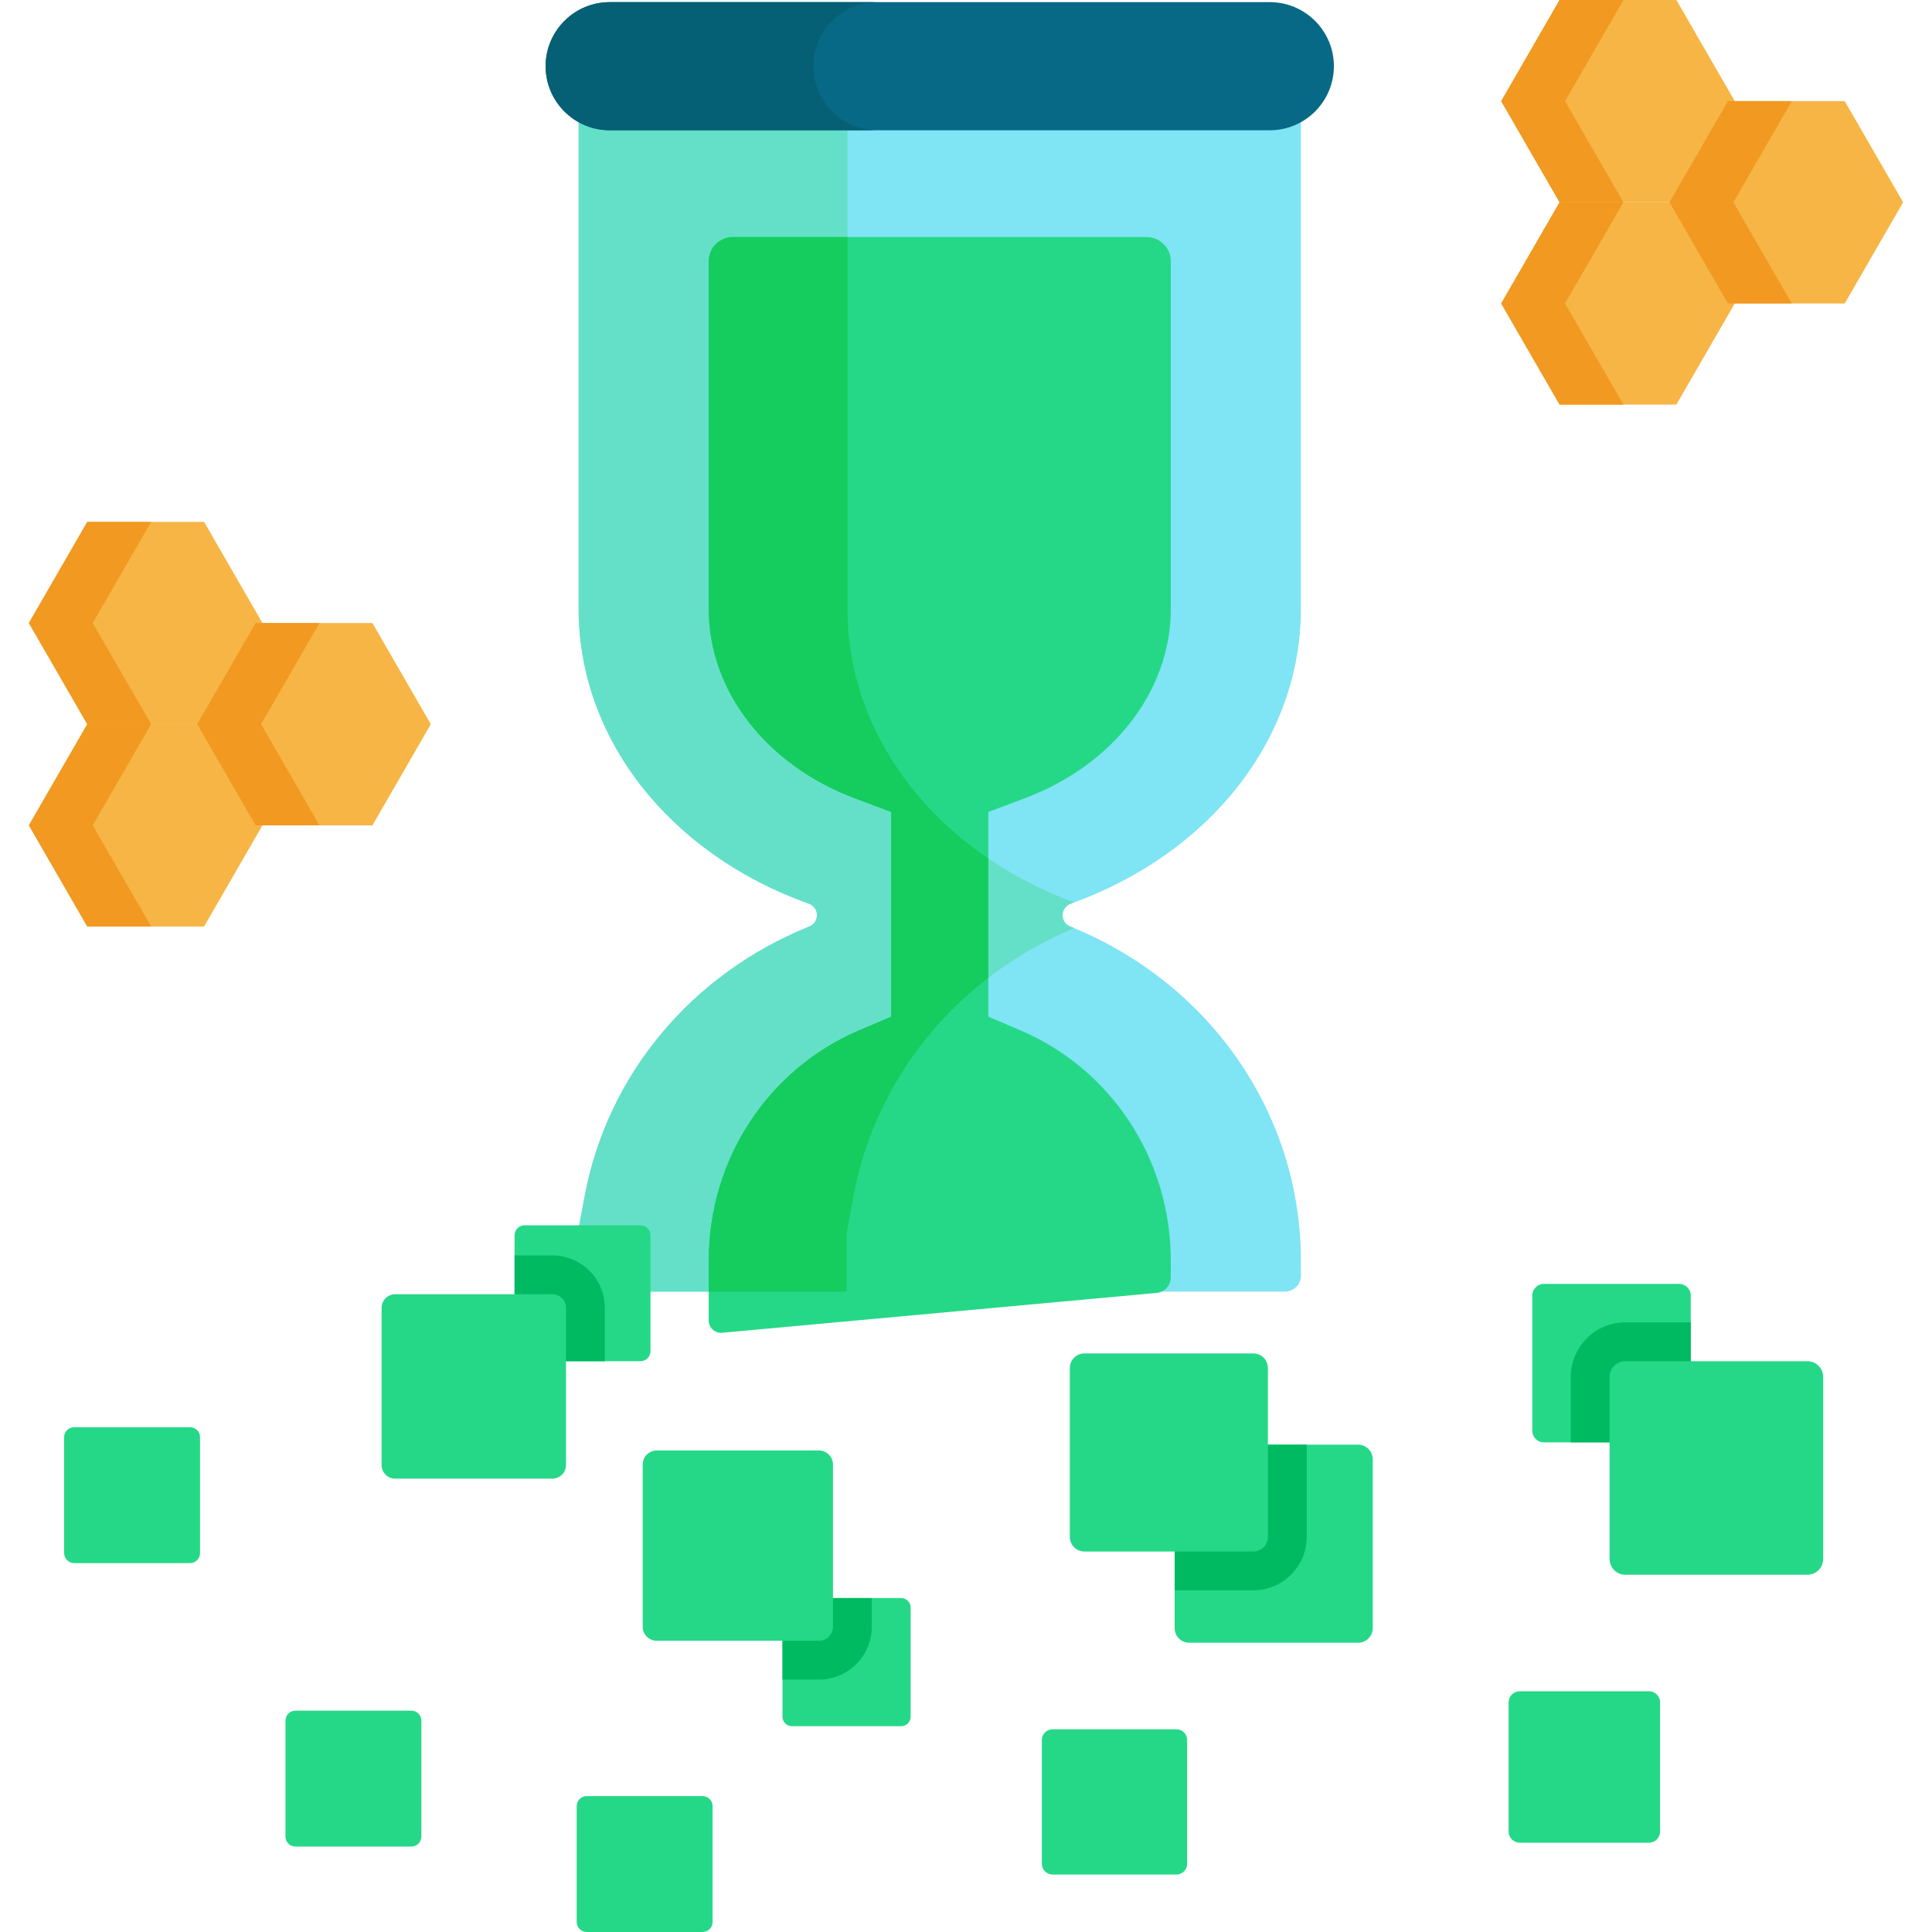 <?xml version="1.0" encoding="iso-8859-1"?>
<!-- Generator: Adobe Illustrator 19.0.0, SVG Export Plug-In . SVG Version: 6.00 Build 0)  -->
<svg version="1.1" id="Capa_1" xmlns="http://www.w3.org/2000/svg" xmlns:xlink="http://www.w3.org/1999/xlink" x="0px" y="0px"
	 viewBox="0 0 512 512" style="enable-background:new 0 0 512 512;" xml:space="preserve">
<path style="fill:#7FE4F4;" d="M283.854,239.451c36.995-13.27,60.893-43.896,60.893-78.057V28.863H153.344v132.531
	c0,34.2,23.952,64.858,61.023,78.105c1.288,0.46,2.106,1.597,2.136,2.967c0.029,1.369-0.743,2.539-2.049,3.068l-0.098,0.04
	c-31.224,12.649-53.44,39.361-59.428,71.455l-1.818,9.743v15.52h17.213H340.51c2.34,0,4.237-1.897,4.237-4.237v-3.996
	c0-38.74-23.945-73.47-61.01-88.485l-0.148-0.06c-1.32-0.535-2.099-1.787-1.993-3.235
	C281.69,240.979,282.627,239.891,283.854,239.451z"/>
<path style="fill:#65E0C8;" d="M226.166,317.029c5.928-31.772,27.765-58.259,58.495-71.061c-0.31-0.129-0.612-0.268-0.924-0.394
	l-0.148-0.06c-1.32-0.536-2.099-1.787-1.993-3.235c0.095-1.301,1.031-2.388,2.259-2.83c0.273-0.098,0.538-0.206,0.81-0.306
	c-36.531-13.428-60.083-43.843-60.083-77.752V28.863h-71.238v132.531c0,34.2,23.952,64.858,61.023,78.105
	c1.288,0.46,2.106,1.597,2.136,2.967c0.029,1.369-0.743,2.539-2.049,3.068l-0.098,0.04c-31.224,12.649-53.44,39.361-59.428,71.455
	l-1.818,9.743v15.52h17.213h54.025v-15.52L226.166,317.029z"/>
<path style="fill:#086987;" d="M161.577,34.522c-9.362,0-16.979-7.617-16.979-16.979s7.617-16.979,16.979-16.979h174.938
	c9.362,0,16.979,7.617,16.979,16.979s-7.617,16.979-16.979,16.979H161.577z"/>
<path style="fill:#066075;" d="M215.573,17.543c0-9.362,7.617-16.979,16.979-16.979h-70.975c-9.362,0-16.979,7.617-16.979,16.979
	s7.617,16.979,16.979,16.979h70.975C223.19,34.522,215.573,26.905,215.573,17.543z"/>
<path style="fill:#25D887;" d="M191.381,353.2c-1.914,0.176-3.565-1.331-3.565-3.253v-15.888c0-26.749,15.658-50.702,39.89-61.021
	l8.475-3.609v-54.247l-9.652-3.624c-23.518-8.832-38.713-28.523-38.713-50.164V69.238c0-3.544,2.873-6.417,6.417-6.417h109.623
	c3.544,0,6.417,2.873,6.417,6.417v92.155c0,21.641-15.196,41.332-38.713,50.164l-9.652,3.624v54.247l8.474,3.609
	c24.233,10.319,39.891,34.272,39.891,61.021v4.432c0,2.153-1.64,3.951-3.784,4.147L191.381,353.2z"/>
<path style="fill:#15CC5E;" d="M224.349,326.772l1.818-9.743c4.331-23.213,17.162-43.599,35.742-57.893v-31.624
	c-23.252-15.804-37.327-39.915-37.327-66.118V62.821h-30.348c-3.544,0-6.417,2.873-6.417,6.417v92.155
	c0,21.641,15.196,41.332,38.713,50.164l9.652,3.624v54.247l-8.475,3.609c-24.232,10.319-39.89,34.272-39.89,61.021v8.232h36.531
	L224.349,326.772L224.349,326.772z"/>
<g>
	<path style="fill:#25D887;" d="M399.794,485.378v-34.224c0-1.635,1.325-2.962,2.962-2.962h34.224c1.635,0,2.962,1.325,2.962,2.962
		v34.224c0,1.635-1.325,2.962-2.962,2.962h-34.224C401.12,488.338,399.794,487.013,399.794,485.378z"/>
	<path style="fill:#25D887;" d="M276.101,493.938v-32.822c0-1.568,1.272-2.84,2.84-2.84h32.822c1.568,0,2.84,1.272,2.84,2.84v32.822
		c0,1.568-1.272,2.84-2.84,2.84h-32.822C277.372,496.777,276.101,495.506,276.101,493.938z"/>
	<path style="fill:#25D887;" d="M136.365,358.073V327.37c0-1.467,1.19-2.657,2.657-2.657h30.704c1.467,0,2.657,1.19,2.657,2.657
		v30.704c0,1.467-1.19,2.657-2.657,2.657h-30.704C137.554,360.73,136.365,359.541,136.365,358.073z"/>
</g>
<path style="fill:#00BA61;" d="M146.387,332.697h-10.023v25.377c0,1.467,1.19,2.657,2.657,2.657h21.261v-14.139
	C160.282,338.929,154.049,332.697,146.387,332.697z"/>
<g>
	<path style="fill:#25D887;" d="M101.127,388.247v-41.656c0-1.99,1.614-3.604,3.604-3.604h41.656c1.99,0,3.604,1.614,3.604,3.604
		v41.656c0,1.99-1.614,3.604-3.604,3.604h-41.656C102.741,391.851,101.127,390.237,101.127,388.247z"/>
	<path style="fill:#25D887;" d="M16.996,411.584V380.88c0-1.467,1.19-2.657,2.657-2.657h30.704c1.467,0,2.657,1.19,2.657,2.657
		v30.704c0,1.467-1.19,2.657-2.657,2.657H19.652C18.184,414.241,16.996,413.051,16.996,411.584z"/>
	<path style="fill:#25D887;" d="M75.651,486.704V456c0-1.467,1.19-2.657,2.657-2.657h30.704c1.467,0,2.657,1.19,2.657,2.657v30.704
		c0,1.467-1.19,2.657-2.657,2.657H78.307C76.84,489.361,75.651,488.171,75.651,486.704z"/>
	<path style="fill:#25D887;" d="M152.83,509.343v-30.704c0-1.467,1.19-2.657,2.657-2.657h30.704c1.467,0,2.657,1.19,2.657,2.657
		v30.704c0,1.467-1.19,2.657-2.657,2.657h-30.704C154.018,512,152.83,510.81,152.83,509.343z"/>
	<path style="fill:#25D887;" d="M207.369,454.956v-28.949c0-1.383,1.122-2.505,2.505-2.505h28.949c1.383,0,2.505,1.122,2.505,2.505
		v28.949c0,1.383-1.122,2.505-2.505,2.505h-28.949C208.49,457.461,207.369,456.339,207.369,454.956z"/>
</g>
<path style="fill:#00BA61;" d="M209.874,423.502c-1.383,0-2.505,1.122-2.505,2.505v19.105h9.659c7.725,0,14.009-6.284,14.009-14.009
	v-7.601H209.874z"/>
<path style="fill:#25D887;" d="M311.296,431.471v-44.75c0-2.138,1.734-3.872,3.872-3.872h44.75c2.138,0,3.872,1.734,3.872,3.872
	v44.75c0,2.138-1.734,3.872-3.872,3.872h-44.75C313.03,435.342,311.296,433.609,311.296,431.471z"/>
<path style="fill:#00BA61;" d="M315.168,382.848c-2.138,0-3.872,1.734-3.872,3.872v34.736h20.838
	c7.809,0,14.163-6.353,14.163-14.163v-24.446H315.168z"/>
<path style="fill:#25D887;" d="M406.07,379.147v-35.806c0-1.711,1.387-3.097,3.097-3.097h35.806c1.711,0,3.097,1.387,3.097,3.097
	v35.806c0,1.711-1.387,3.097-3.097,3.097h-35.806C407.457,382.245,406.07,380.858,406.07,379.147z"/>
<path style="fill:#00BA61;" d="M430.73,350.44c-7.976,0-14.465,6.489-14.465,14.465v17.34h28.707c1.711,0,3.097-1.387,3.097-3.097
	v-28.707H430.73V350.44z"/>
<g>
	<polygon style="fill:#F6B545;" points="23.13,245.526 7.654,218.722 23.13,191.917 54.081,191.917 69.556,218.722 54.081,245.526 	
		"/>
	<polygon style="fill:#F6B545;" points="23.13,191.917 7.654,165.113 23.13,138.308 54.081,138.308 69.556,165.113 54.081,191.917 	
		"/>
	<polygon style="fill:#F6B545;" points="67.743,218.722 52.267,191.917 67.743,165.113 98.694,165.113 114.17,191.917 
		98.694,218.722 	"/>
</g>
<g>
	<polygon style="fill:#F19920;" points="40.042,191.917 23.13,191.917 7.654,218.722 23.13,245.526 40.042,245.526 24.566,218.722 	
		"/>
	<polygon style="fill:#F19920;" points="40.042,138.308 23.13,138.308 7.654,165.113 23.13,191.917 40.042,191.917 24.566,165.113 	
		"/>
	<polygon style="fill:#F19920;" points="84.656,165.113 67.743,165.113 52.267,191.917 67.743,218.722 84.656,218.722 
		69.18,191.917 	"/>
</g>
<g>
	<polygon style="fill:#F6B545;" points="413.306,107.217 397.83,80.414 413.306,53.609 444.257,53.609 459.733,80.414 
		444.257,107.217 	"/>
	<polygon style="fill:#F6B545;" points="413.306,53.609 397.83,26.805 413.306,0 444.257,0 459.733,26.805 444.257,53.609 	"/>
	<polygon style="fill:#F6B545;" points="457.919,80.414 442.444,53.609 457.919,26.805 488.87,26.805 504.346,53.609 488.87,80.414 
			"/>
</g>
<g>
	<polygon style="fill:#F19920;" points="430.219,53.609 413.306,53.609 397.83,80.414 413.306,107.217 430.219,107.217 
		414.743,80.414 	"/>
	<polygon style="fill:#F19920;" points="430.219,0 413.306,0 397.83,26.805 413.306,53.609 430.219,53.609 414.743,26.805 	"/>
	<polygon style="fill:#F19920;" points="474.832,26.805 457.919,26.805 442.444,53.609 457.919,80.414 474.832,80.414 
		459.356,53.609 	"/>
</g>
<g>
	<path style="fill:#25D887;" d="M170.324,431.103v-42.985c0-2.054,1.665-3.719,3.719-3.719h42.985c2.054,0,3.719,1.665,3.719,3.719
		v42.985c0,2.054-1.665,3.719-3.719,3.719h-42.985C171.989,434.822,170.324,433.156,170.324,431.103z"/>
	<path style="fill:#25D887;" d="M283.512,407.295v-44.751c0-2.138,1.734-3.872,3.872-3.872h44.75c2.138,0,3.872,1.734,3.872,3.872
		v44.75c0,2.138-1.734,3.872-3.872,3.872h-44.75C285.246,411.166,283.512,409.433,283.512,407.295z"/>
	<path style="fill:#25D887;" d="M426.556,413.153v-48.249c0-2.305,1.869-4.175,4.175-4.175h48.249c2.305,0,4.175,1.869,4.175,4.175
		v48.249c0,2.305-1.869,4.175-4.175,4.175h-48.249C428.425,417.328,426.556,415.459,426.556,413.153z"/>
</g>
<g>
</g>
<g>
</g>
<g>
</g>
<g>
</g>
<g>
</g>
<g>
</g>
<g>
</g>
<g>
</g>
<g>
</g>
<g>
</g>
<g>
</g>
<g>
</g>
<g>
</g>
<g>
</g>
<g>
</g>
</svg>
